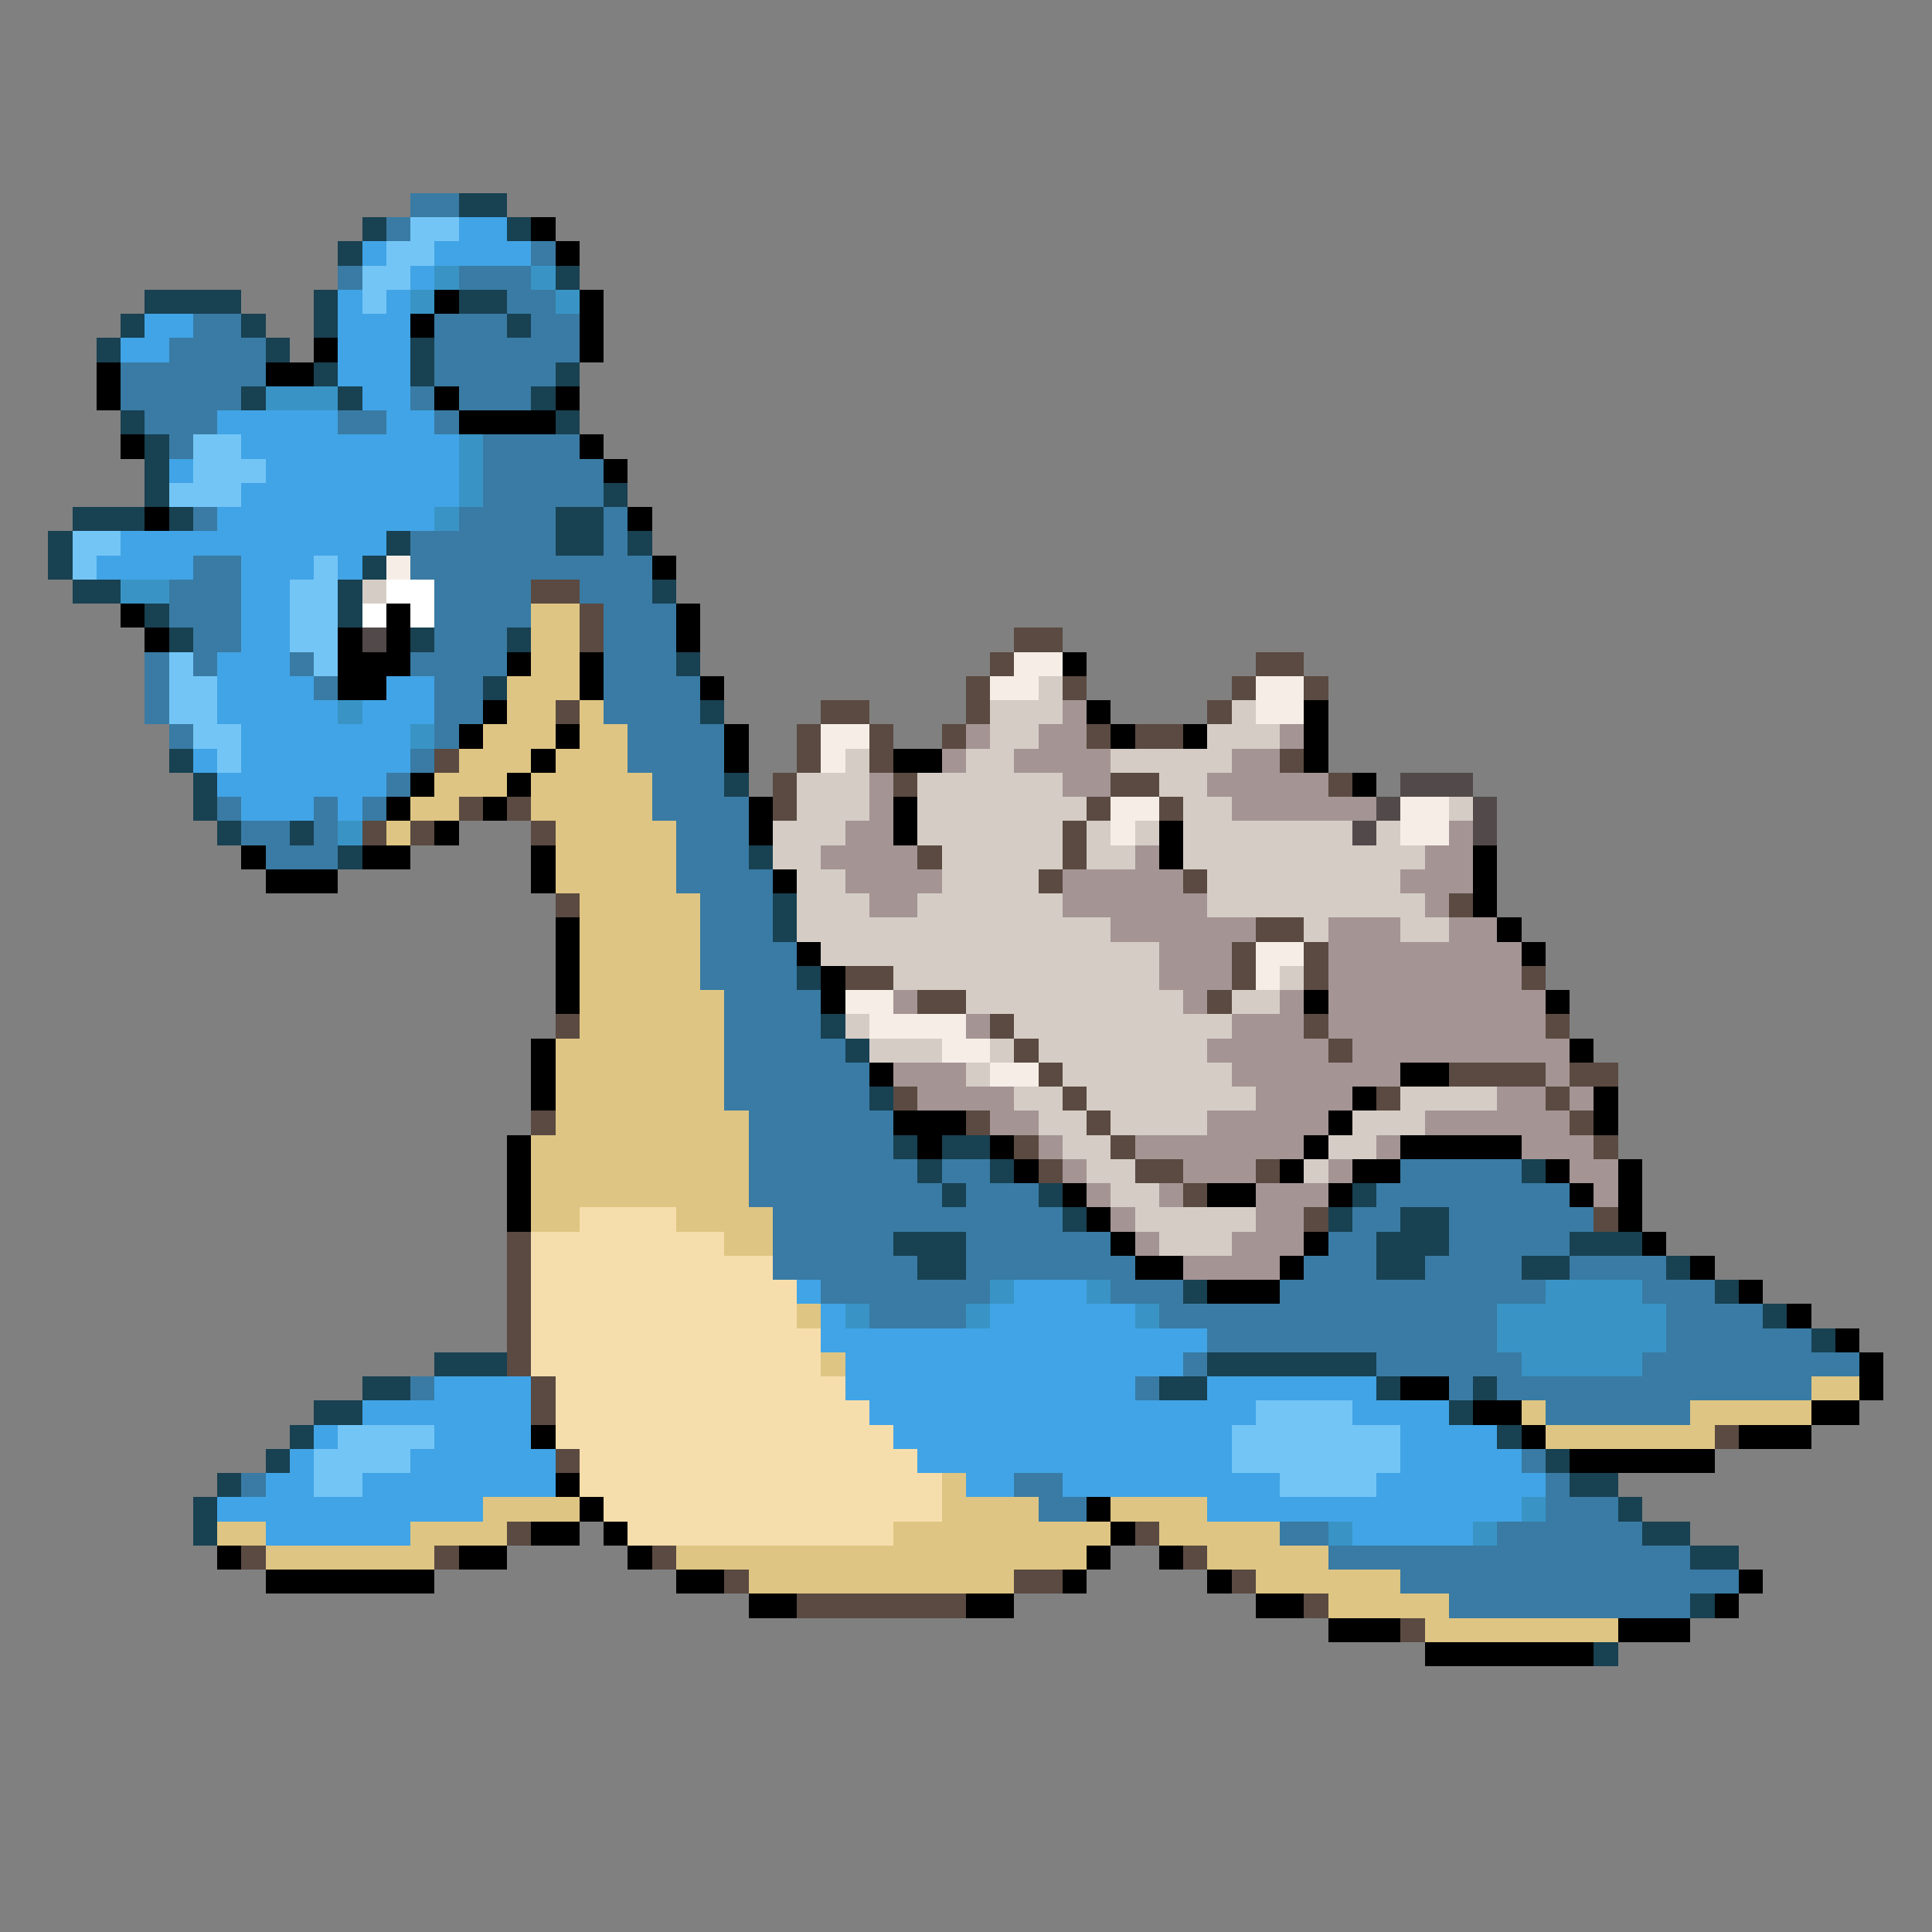 <svg xmlns="http://www.w3.org/2000/svg" viewBox="0 -0.5 80 80" shape-rendering="crispEdges">
<rect x="0" y="-0.5" width="80" height="80" fill="#808080" stroke="none"/>
<path stroke="#397ba4" d="M17 8h2M16 9h1M22 10h1M14 11h1M19 11h3M21 12h2M8 13h2M18 13h3M22 13h2M7 14h4M18 14h6M5 15h6M18 15h5M5 16h5M17 16h1M19 16h3M6 17h3M14 17h2M18 17h1M7 18h1M20 18h4M20 19h5M20 20h5M8 21h1M19 21h4M25 21h1M17 22h6M25 22h1M8 23h2M17 23h10M7 24h3M18 24h4M24 24h3M7 25h3M18 25h4M25 25h3M8 26h2M18 26h3M25 26h3M6 27h1M8 27h1M12 27h1M17 27h4M25 27h3M6 28h1M13 28h1M18 28h2M25 28h4M6 29h1M18 29h2M25 29h4M7 30h1M18 30h1M26 30h4M17 31h1M26 31h4M16 32h1M27 32h3M9 33h1M13 33h1M15 33h1M27 33h4M10 34h2M13 34h1M28 34h3M11 35h3M28 35h3M28 36h4M29 37h3M29 38h3M29 39h4M29 40h4M30 41h4M30 42h4M30 43h5M30 44h6M30 45h6M31 46h6M31 47h6M31 48h7M39 48h2M58 48h5M31 49h8M40 49h3M57 49h8M32 50h12M56 50h2M60 50h6M32 51h5M40 51h6M55 51h2M60 51h5M32 52h6M40 52h7M54 52h3M59 52h4M65 52h4M34 53h7M46 53h3M53 53h11M68 53h3M36 54h4M48 54h14M69 54h4M50 55h12M69 55h6M49 56h1M57 56h6M68 56h9M17 57h1M47 57h1M60 57h1M62 57h13M64 58h6M63 60h1M10 61h1M42 61h2M64 61h1M43 62h2M64 62h3M53 63h2M62 63h6M55 64h15M58 65h14M60 66h10" />
<path stroke="#184152" d="M19 8h2M15 9h1M21 9h1M14 10h1M23 11h1M6 12h4M13 12h1M19 12h2M5 13h1M10 13h1M13 13h1M21 13h1M4 14h1M11 14h1M17 14h1M13 15h1M17 15h1M23 15h1M10 16h1M14 16h1M22 16h1M5 17h1M23 17h1M6 18h1M6 19h1M6 20h1M25 20h1M3 21h3M7 21h1M23 21h2M2 22h1M16 22h1M23 22h2M26 22h1M2 23h1M15 23h1M3 24h2M14 24h1M27 24h1M6 25h1M14 25h1M7 26h1M17 26h1M21 26h1M28 27h1M20 28h1M29 29h1M7 31h1M8 32h1M30 32h1M8 33h1M9 34h1M12 34h1M14 35h1M31 35h1M32 37h1M32 38h1M33 40h1M34 42h1M35 43h1M36 45h1M37 47h1M39 47h2M38 48h1M41 48h1M63 48h1M39 49h1M43 49h1M56 49h1M44 50h1M55 50h1M58 50h2M37 51h3M57 51h3M65 51h3M38 52h2M57 52h2M63 52h2M69 52h1M49 53h1M71 53h1M73 54h1M75 55h1M18 56h3M50 56h7M15 57h2M48 57h2M57 57h1M61 57h1M13 58h2M60 58h1M12 59h1M62 59h1M11 60h1M64 60h1M9 61h1M65 61h2M8 62h1M67 62h1M8 63h1M68 63h2M70 64h2M70 66h1M66 68h1" />
<path stroke="#73c5f6" d="M17 9h2M16 10h2M15 11h2M15 12h1M8 18h2M8 19h3M7 20h3M3 22h2M3 23h1M13 23h1M12 24h2M12 25h2M12 26h2M7 27h1M13 27h1M7 28h2M7 29h2M8 30h2M9 31h1M52 58h4M14 59h4M51 59h7M13 60h4M51 60h7M13 61h2M53 61h4" />
<path stroke="#41a4e6" d="M19 9h2M15 10h1M18 10h4M17 11h1M14 12h1M16 12h1M6 13h2M14 13h3M5 14h2M14 14h3M14 15h3M15 16h2M9 17h5M16 17h2M10 18h9M7 19h1M11 19h8M10 20h9M9 21h9M5 22h11M4 23h4M10 23h3M14 23h1M10 24h2M10 25h2M10 26h2M9 27h3M9 28h4M16 28h2M9 29h5M15 29h3M10 30h7M8 31h1M10 31h7M9 32h7M10 33h3M14 33h1M33 53h1M42 53h3M34 54h1M41 54h6M34 55h16M35 56h14M18 57h4M35 57h12M50 57h7M15 58h7M36 58h16M56 58h4M13 59h1M18 59h4M37 59h14M58 59h4M12 60h1M17 60h6M38 60h13M58 60h5M11 61h2M15 61h8M40 61h2M44 61h9M57 61h7M9 62h11M50 62h13M11 63h6M56 63h5" />
<path stroke="#000000" d="M22 9h1M23 10h1M18 12h1M24 12h1M17 13h1M24 13h1M13 14h1M24 14h1M4 15h1M11 15h2M4 16h1M18 16h1M23 16h1M19 17h4M5 18h1M24 18h1M25 19h1M6 21h1M26 21h1M27 23h1M5 25h1M16 25h1M28 25h1M6 26h1M14 26h1M16 26h1M28 26h1M14 27h3M21 27h1M24 27h1M44 27h1M14 28h2M24 28h1M29 28h1M20 29h1M45 29h1M54 29h1M19 30h1M23 30h1M30 30h1M46 30h1M49 30h1M54 30h1M22 31h1M30 31h1M37 31h2M54 31h1M17 32h1M21 32h1M56 32h1M16 33h1M20 33h1M31 33h1M37 33h1M18 34h1M31 34h1M37 34h1M48 34h1M10 35h1M15 35h2M22 35h1M48 35h1M61 35h1M11 36h3M22 36h1M32 36h1M61 36h1M61 37h1M23 38h1M62 38h1M23 39h1M33 39h1M63 39h1M23 40h1M34 40h1M23 41h1M34 41h1M54 41h1M64 41h1M22 43h1M65 43h1M22 44h1M36 44h1M58 44h2M22 45h1M56 45h1M66 45h1M37 46h3M55 46h1M66 46h1M21 47h1M38 47h1M41 47h1M54 47h1M58 47h5M21 48h1M42 48h1M53 48h1M56 48h2M64 48h1M67 48h1M21 49h1M44 49h1M50 49h2M55 49h1M65 49h1M67 49h1M21 50h1M45 50h1M67 50h1M46 51h1M54 51h1M68 51h1M47 52h2M53 52h1M70 52h1M50 53h3M72 53h1M74 54h1M76 55h1M77 56h1M58 57h2M77 57h1M61 58h2M75 58h2M22 59h1M63 59h1M72 59h3M65 60h6M23 61h1M24 62h1M45 62h1M22 63h2M25 63h1M46 63h1M9 64h1M19 64h2M26 64h1M45 64h1M48 64h1M11 65h7M28 65h2M44 65h1M50 65h1M72 65h1M31 66h2M40 66h2M52 66h2M71 66h1M55 67h3M67 67h3M59 68h7" />
<path stroke="#3994c5" d="M18 11h1M22 11h1M17 12h1M23 12h1M11 16h3M19 18h1M19 19h1M19 20h1M18 21h1M5 24h2M14 29h1M17 30h1M14 34h1M41 53h1M45 53h1M64 53h4M35 54h1M40 54h1M47 54h1M62 54h7M62 55h7M63 56h5M63 62h1M55 63h1M61 63h1" />
<path stroke="#f6eee6" d="M16 23h1M42 27h2M41 28h2M52 28h2M52 29h2M34 30h2M34 31h1M46 33h2M58 33h2M46 34h1M58 34h2M52 39h2M52 40h1M35 41h2M36 42h4M39 43h2M41 44h2" />
<path stroke="#d5cdc5" d="M15 24h1M43 28h1M41 29h3M51 29h1M41 30h2M50 30h3M35 31h1M40 31h2M46 31h5M33 32h3M38 32h6M48 32h2M33 33h3M38 33h7M49 33h2M60 33h1M32 34h3M38 34h6M45 34h1M47 34h1M49 34h7M57 34h1M32 35h2M39 35h5M45 35h2M49 35h10M33 36h2M39 36h4M50 36h8M33 37h3M38 37h6M50 37h9M33 38h13M54 38h1M58 38h2M34 39h14M37 40h11M53 40h1M40 41h9M51 41h2M35 42h1M42 42h9M36 43h3M41 43h1M43 43h7M40 44h1M44 44h7M42 45h2M45 45h7M58 45h4M43 46h2M46 46h4M56 46h3M44 47h2M55 47h2M45 48h2M54 48h1M46 49h2M47 50h5M48 51h3" />
<path stroke="#ffffff" d="M16 24h2M15 25h1M17 25h1" />
<path stroke="#5a4a41" d="M22 24h2M24 25h1M24 26h1M42 26h2M41 27h1M52 27h2M40 28h1M44 28h1M51 28h1M54 28h1M23 29h1M34 29h2M40 29h1M50 29h1M33 30h1M36 30h1M39 30h1M45 30h1M47 30h2M18 31h1M33 31h1M36 31h1M53 31h1M32 32h1M37 32h1M46 32h2M55 32h1M19 33h1M21 33h1M32 33h1M45 33h1M48 33h1M15 34h1M17 34h1M22 34h1M44 34h1M38 35h1M44 35h1M43 36h1M49 36h1M23 37h1M60 37h1M52 38h2M51 39h1M54 39h1M35 40h2M51 40h1M54 40h1M63 40h1M38 41h2M50 41h1M23 42h1M41 42h1M54 42h1M64 42h1M42 43h1M55 43h1M43 44h1M60 44h4M65 44h2M37 45h1M44 45h1M57 45h1M64 45h1M22 46h1M40 46h1M45 46h1M65 46h1M42 47h1M46 47h1M66 47h1M43 48h1M47 48h2M52 48h1M49 49h1M54 50h1M66 50h1M21 51h1M21 52h1M21 53h1M21 54h1M21 55h1M21 56h1M22 57h1M22 58h1M71 59h1M23 60h1M21 63h1M47 63h1M10 64h1M18 64h1M27 64h1M49 64h1M30 65h1M42 65h2M51 65h1M33 66h7M54 66h1M58 67h1" />
<path stroke="#dec583" d="M22 25h2M22 26h2M22 27h2M21 28h3M21 29h2M24 29h1M20 30h3M24 30h2M19 31h3M23 31h3M18 32h3M22 32h5M17 33h2M22 33h5M16 34h1M23 34h5M23 35h5M23 36h5M24 37h5M24 38h5M24 39h5M24 40h5M24 41h6M24 42h6M23 43h7M23 44h7M23 45h7M23 46h8M22 47h9M22 48h9M22 49h9M22 50h2M28 50h4M30 51h2M33 54h1M34 56h1M75 57h2M63 58h1M70 58h5M64 59h7M39 61h1M20 62h4M39 62h4M46 62h4M9 63h2M17 63h4M37 63h9M48 63h5M11 64h7M28 64h17M50 64h5M31 65h11M52 65h6M55 66h5M59 67h8" />
<path stroke="#524a4a" d="M15 26h1M58 32h3M57 33h1M61 33h1M56 34h1M61 34h1" />
<path stroke="#a49494" d="M44 29h1M40 30h1M43 30h2M53 30h1M39 31h1M42 31h4M51 31h2M36 32h1M44 32h2M50 32h5M36 33h1M51 33h6M35 34h2M60 34h1M34 35h4M47 35h1M59 35h2M35 36h4M44 36h5M58 36h3M36 37h2M44 37h6M59 37h1M46 38h6M55 38h3M60 38h2M48 39h3M55 39h8M48 40h3M55 40h8M37 41h1M49 41h1M53 41h1M55 41h9M40 42h1M51 42h3M55 42h9M50 43h5M56 43h9M37 44h3M51 44h7M64 44h1M38 45h4M52 45h4M62 45h2M65 45h1M41 46h2M50 46h5M59 46h6M43 47h1M47 47h7M57 47h1M63 47h3M44 48h1M49 48h3M55 48h1M65 48h2M45 49h1M48 49h1M52 49h3M66 49h1M46 50h1M52 50h2M47 51h1M51 51h3M49 52h4" />
<path stroke="#f6deac" d="M24 50h4M22 51h8M22 52h10M22 53h11M22 54h11M22 55h12M22 56h12M23 57h12M23 58h13M23 59h14M24 60h14M24 61h15M25 62h14M26 63h11" />
</svg>